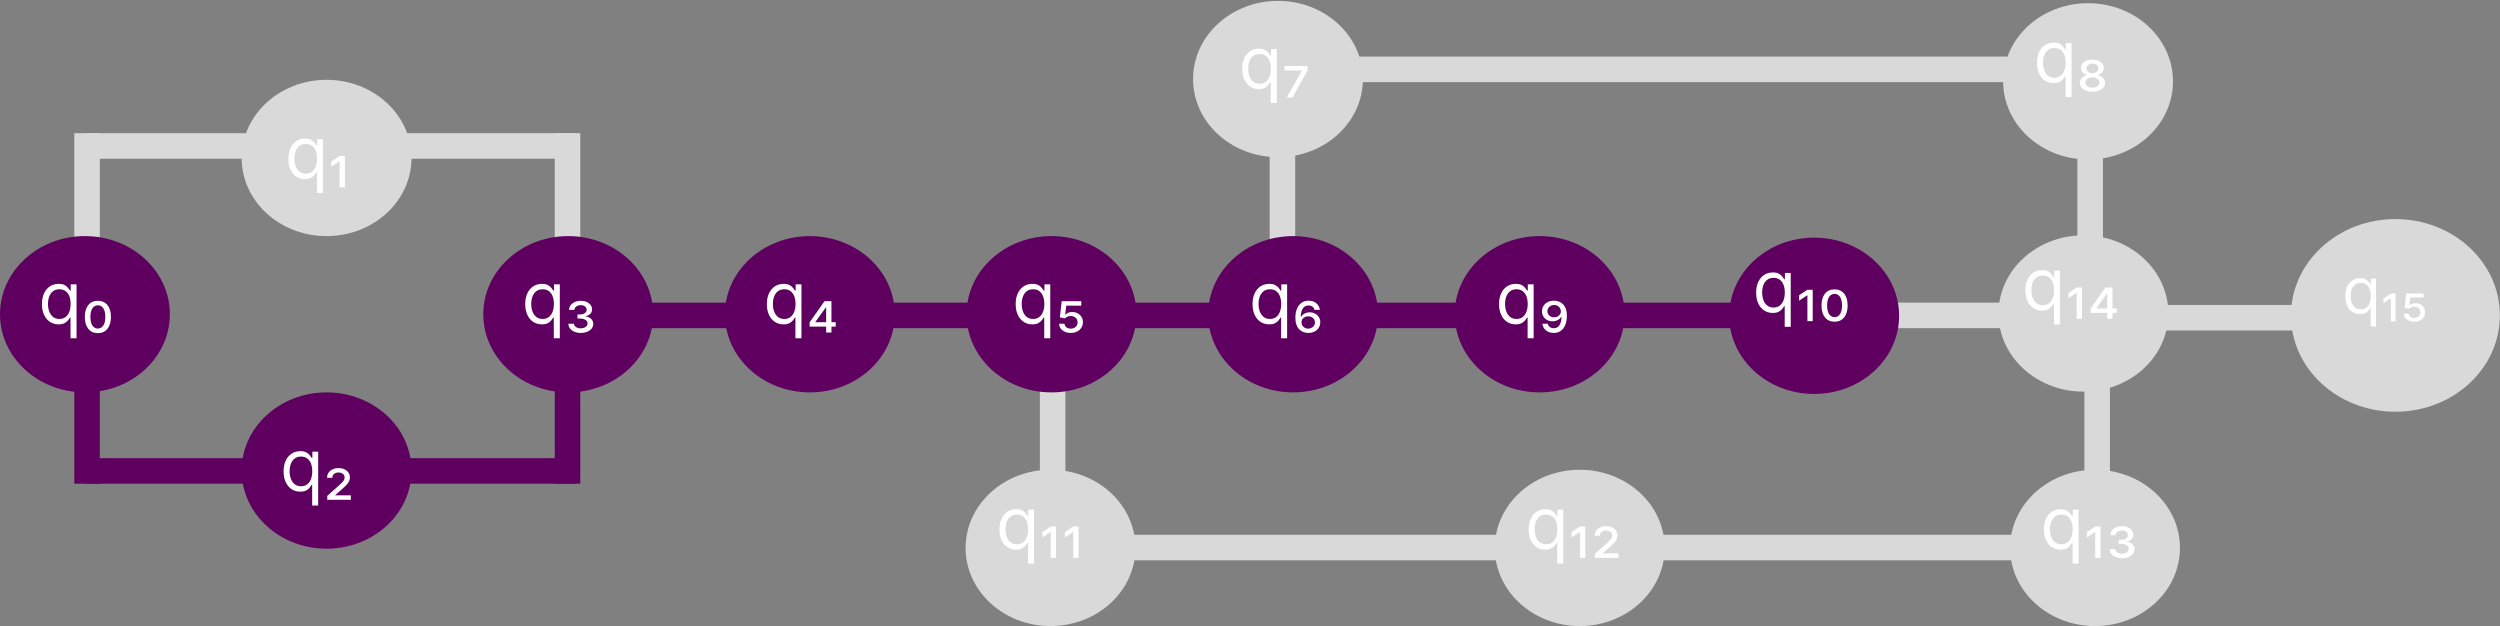 <svg width="1253" height="314" viewBox="0 0 1253 314" fill="none" xmlns="http://www.w3.org/2000/svg">
<rect x="0" y="0" width="1253" height="314" fill="#808080" stroke="none"/>
<rect x="267.572" y="151.683" width="147.746" height="12.797" fill="#5F0061"/>
<rect x="43.044" y="66.757" width="147.746" height="12.797" fill="#D9D9D9"/>
<rect x="43.044" y="229.629" width="147.746" height="12.797" fill="#5F0061"/>
<rect x="140.766" y="229.629" width="147.746" height="12.797" fill="#5F0061"/>
<path d="M140.766 66.757H288.512V79.554H140.766V66.757Z" fill="#D9D9D9"/>
<path d="M278.042 147.03V66.757H290.839V147.03H278.042Z" fill="#D9D9D9"/>
<path d="M521.183 275V194.728H533.98V275H521.183Z" fill="#D9D9D9"/>
<path d="M1044.69 259.876V179.604H1057.49V259.876H1044.69Z" fill="#D9D9D9"/>
<path d="M636.355 143.54V63.267H649.152V143.54H636.355Z" fill="#D9D9D9"/>
<path d="M1041.2 150.52V70.248H1054V150.52H1041.2Z" fill="#D9D9D9"/>
<path d="M278.042 242.426V162.154H290.839V242.426H278.042Z" fill="#5F0061"/>
<path d="M37.227 242.426L37.227 162.154H50.024L50.024 242.426H37.227Z" fill="#5F0061"/>
<path d="M37.227 147.03L37.227 66.757H50.024L50.024 147.03H37.227Z" fill="#D9D9D9"/>
<rect x="410.664" y="151.683" width="147.746" height="12.797" fill="#5F0061"/>
<rect x="529.327" y="151.683" width="147.746" height="12.797" fill="#5F0061"/>
<rect x="647.989" y="151.683" width="147.746" height="12.797" fill="#5F0061"/>
<rect x="766.651" y="151.683" width="147.746" height="12.797" fill="#5F0061"/>
<rect x="894.62" y="151.683" width="147.746" height="12.797" fill="#D9D9D9"/>
<rect x="1042.37" y="152.847" width="147.746" height="12.797" fill="#D9D9D9"/>
<rect x="527" y="268.02" width="265.245" height="12.797" fill="#D9D9D9"/>
<rect x="794.572" y="268.02" width="265.245" height="12.797" fill="#D9D9D9"/>
<rect x="642.172" y="28.366" width="411.828" height="12.797" fill="#D9D9D9"/>
<ellipse cx="42.568" cy="157.5" rx="42.568" ry="39.167" fill="#5F0061"/>
<path d="M35.344 169.523V159.143H35.089C34.867 159.501 34.552 159.952 34.143 160.498C33.734 161.035 33.15 161.516 32.391 161.942C31.633 162.36 30.623 162.569 29.362 162.569C27.725 162.569 26.281 162.155 25.028 161.329C23.775 160.493 22.795 159.317 22.087 157.8C21.38 156.275 21.026 154.472 21.026 152.393C21.026 150.33 21.38 148.54 22.087 147.023C22.795 145.506 23.779 144.334 25.041 143.508C26.302 142.681 27.759 142.268 29.413 142.268C30.691 142.268 31.701 142.481 32.443 142.907C33.193 143.324 33.764 143.802 34.156 144.339C34.556 144.867 34.867 145.302 35.089 145.643H35.447V142.523H38.362V169.523H35.344ZM29.771 159.859C30.981 159.859 32.004 159.543 32.839 158.913C33.674 158.273 34.309 157.391 34.744 156.266C35.178 155.133 35.396 153.824 35.396 152.341C35.396 150.876 35.183 149.593 34.756 148.493C34.33 147.386 33.7 146.525 32.864 145.911C32.029 145.289 30.998 144.978 29.771 144.978C28.492 144.978 27.427 145.306 26.575 145.962C25.731 146.61 25.096 147.492 24.67 148.609C24.252 149.716 24.043 150.961 24.043 152.341C24.043 153.739 24.256 155.009 24.683 156.151C25.117 157.285 25.756 158.188 26.6 158.861C27.453 159.526 28.509 159.859 29.771 159.859ZM49.049 166.966C47.004 166.966 45.401 166.242 44.242 164.793C43.083 163.353 42.504 161.367 42.504 158.836C42.504 156.305 43.083 154.327 44.242 152.904C45.401 151.472 47.004 150.756 49.049 150.756C51.069 150.756 52.663 151.464 53.83 152.878C55.006 154.293 55.594 156.279 55.594 158.836C55.594 161.393 55.006 163.387 53.83 164.819C52.663 166.251 51.069 166.966 49.049 166.966ZM49.049 164.665C50.174 164.665 51.078 164.171 51.759 163.182C52.441 162.202 52.782 160.753 52.782 158.836C52.782 156.918 52.441 155.469 51.759 154.489C51.078 153.501 50.174 153.006 49.049 153.006C47.924 153.006 47.021 153.501 46.339 154.489C45.657 155.469 45.316 156.918 45.316 158.836C45.316 160.728 45.648 162.172 46.313 163.17C46.987 164.167 47.898 164.665 49.049 164.665Z" fill="white"/>
<ellipse cx="163.676" cy="79.167" rx="42.568" ry="39.167" fill="#D9D9D9"/>
<path d="M158.851 96.706V86.326H158.595C158.373 86.684 158.058 87.135 157.649 87.681C157.24 88.218 156.656 88.699 155.898 89.125C155.139 89.543 154.129 89.752 152.868 89.752C151.231 89.752 149.787 89.338 148.534 88.512C147.281 87.677 146.301 86.5 145.594 84.983C144.886 83.458 144.533 81.655 144.533 79.576C144.533 77.513 144.886 75.724 145.594 74.206C146.301 72.689 147.285 71.517 148.547 70.691C149.808 69.864 151.266 69.451 152.919 69.451C154.197 69.451 155.207 69.664 155.949 70.09C156.699 70.507 157.27 70.985 157.662 71.522C158.062 72.05 158.373 72.485 158.595 72.826H158.953V69.706H161.868V96.706H158.851ZM153.277 87.042C154.487 87.042 155.51 86.726 156.345 86.096C157.18 85.456 157.815 84.574 158.25 83.449C158.685 82.316 158.902 81.007 158.902 79.525C158.902 78.059 158.689 76.776 158.263 75.677C157.837 74.569 157.206 73.708 156.371 73.094C155.535 72.472 154.504 72.161 153.277 72.161C151.998 72.161 150.933 72.489 150.081 73.145C149.237 73.793 148.602 74.675 148.176 75.792C147.758 76.9 147.55 78.144 147.55 79.525C147.55 80.922 147.763 82.192 148.189 83.334C148.623 84.468 149.263 85.371 150.106 86.044C150.959 86.709 152.016 87.042 153.277 87.042ZM170.229 93.843V80.931H170.101L166.061 83.615V80.905L170.229 78.144H172.888V93.843H170.229Z" fill="white"/>
<ellipse cx="163.676" cy="235.833" rx="42.568" ry="39.167" fill="#5F0061"/>
<path d="M156.453 253.373V242.992H156.197C155.975 243.35 155.66 243.802 155.251 244.347C154.842 244.884 154.258 245.366 153.499 245.792C152.741 246.21 151.731 246.418 150.47 246.418C148.833 246.418 147.389 246.005 146.136 245.178C144.883 244.343 143.903 243.167 143.196 241.65C142.488 240.124 142.134 238.322 142.134 236.242C142.134 234.18 142.488 232.39 143.196 230.873C143.903 229.356 144.887 228.184 146.149 227.357C147.41 226.531 148.867 226.117 150.521 226.117C151.799 226.117 152.809 226.33 153.551 226.756C154.301 227.174 154.872 227.651 155.264 228.188C155.664 228.717 155.975 229.151 156.197 229.492H156.555V226.373H159.47V253.373H156.453ZM150.879 243.708C152.089 243.708 153.112 243.393 153.947 242.762C154.782 242.123 155.417 241.241 155.852 240.116C156.286 238.982 156.504 237.674 156.504 236.191C156.504 234.725 156.291 233.443 155.865 232.343C155.438 231.235 154.808 230.374 153.972 229.761C153.137 229.139 152.106 228.827 150.879 228.827C149.6 228.827 148.535 229.156 147.683 229.812C146.839 230.46 146.204 231.342 145.778 232.458C145.36 233.566 145.151 234.81 145.151 236.191C145.151 237.589 145.365 238.859 145.791 240.001C146.225 241.134 146.865 242.038 147.708 242.711C148.561 243.376 149.617 243.708 150.879 243.708ZM164.021 250.509V248.515L170.004 243.197C170.6 242.668 171.099 242.195 171.499 241.778C171.9 241.36 172.203 240.955 172.407 240.563C172.612 240.171 172.714 239.754 172.714 239.31C172.714 238.543 172.42 237.934 171.832 237.482C171.244 237.031 170.515 236.805 169.646 236.805C168.725 236.805 167.984 237.052 167.421 237.546C166.859 238.032 166.578 238.671 166.578 239.464H163.919C163.919 238.006 164.46 236.835 165.542 235.948C166.624 235.053 168.009 234.606 169.697 234.606C170.822 234.606 171.811 234.81 172.663 235.22C173.515 235.62 174.18 236.174 174.657 236.881C175.134 237.58 175.373 238.373 175.373 239.259C175.373 239.958 175.232 240.606 174.951 241.202C174.67 241.799 174.231 242.417 173.634 243.056C173.038 243.695 172.271 244.424 171.333 245.242L168.009 248.157V248.259H175.833V250.509H164.021Z" fill="white"/>
<ellipse cx="284.784" cy="157.5" rx="42.568" ry="39.167" fill="#5F0061"/>
<path d="M277.561 169.523V159.143H277.305C277.083 159.501 276.768 159.952 276.359 160.498C275.95 161.035 275.366 161.516 274.608 161.942C273.849 162.36 272.839 162.569 271.578 162.569C269.941 162.569 268.497 162.155 267.244 161.329C265.991 160.493 265.011 159.317 264.304 157.8C263.596 156.275 263.243 154.472 263.243 152.393C263.243 150.33 263.596 148.54 264.304 147.023C265.011 145.506 265.995 144.334 267.257 143.508C268.518 142.681 269.975 142.268 271.629 142.268C272.907 142.268 273.917 142.481 274.659 142.907C275.409 143.324 275.98 143.802 276.372 144.339C276.772 144.867 277.083 145.302 277.305 145.643H277.663V142.523H280.578V169.523H277.561ZM271.987 159.859C273.197 159.859 274.22 159.543 275.055 158.913C275.89 158.273 276.525 157.391 276.96 156.266C277.395 155.133 277.612 153.824 277.612 152.341C277.612 150.876 277.399 149.593 276.973 148.493C276.546 147.386 275.916 146.525 275.081 145.911C274.245 145.289 273.214 144.978 271.987 144.978C270.708 144.978 269.643 145.306 268.791 145.962C267.947 146.61 267.312 147.492 266.886 148.609C266.468 149.716 266.26 150.961 266.26 152.341C266.26 153.739 266.473 155.009 266.899 156.151C267.333 157.285 267.973 158.188 268.816 158.861C269.669 159.526 270.725 159.859 271.987 159.859ZM291.061 166.864C289.885 166.864 288.832 166.668 287.903 166.276C286.983 165.884 286.25 165.343 285.704 164.653C285.167 163.962 284.89 163.165 284.873 162.262H287.686C287.711 162.952 288.044 163.506 288.683 163.924C289.322 164.35 290.115 164.563 291.061 164.563C292.058 164.563 292.876 164.333 293.515 163.873C294.163 163.413 294.487 162.824 294.487 162.109C294.487 161.393 294.142 160.805 293.451 160.344C292.77 159.884 291.853 159.654 290.703 159.654H289.424V157.609H290.703C291.649 157.609 292.437 157.395 293.068 156.969C293.707 156.543 294.027 155.972 294.027 155.256C294.027 154.591 293.758 154.042 293.221 153.607C292.684 153.172 291.981 152.955 291.112 152.955C290.243 152.955 289.493 153.168 288.862 153.594C288.24 154.02 287.916 154.591 287.89 155.307H285.231C285.248 154.404 285.517 153.611 286.037 152.93C286.565 152.248 287.268 151.715 288.146 151.332C289.032 150.948 290.021 150.756 291.112 150.756C292.22 150.756 293.196 150.944 294.039 151.319C294.883 151.694 295.544 152.209 296.021 152.866C296.498 153.522 296.737 154.268 296.737 155.103C296.737 156.023 296.421 156.778 295.791 157.366C295.16 157.954 294.385 158.324 293.464 158.478V158.58C294.717 158.759 295.676 159.189 296.341 159.871C297.014 160.553 297.35 161.367 297.35 162.313C297.35 163.182 297.082 163.958 296.545 164.64C296.008 165.33 295.267 165.871 294.321 166.263C293.375 166.664 292.288 166.864 291.061 166.864Z" fill="white"/>
<ellipse cx="405.892" cy="157.5" rx="42.568" ry="39.167" fill="#5F0061"/>
<path d="M398.669 169.523V159.143H398.413C398.191 159.501 397.876 159.952 397.467 160.498C397.058 161.035 396.474 161.516 395.716 161.942C394.957 162.36 393.947 162.569 392.686 162.569C391.049 162.569 389.605 162.155 388.352 161.329C387.099 160.493 386.119 159.317 385.412 157.8C384.704 156.275 384.351 154.472 384.351 152.393C384.351 150.33 384.704 148.54 385.412 147.023C386.119 145.506 387.103 144.334 388.365 143.508C389.626 142.681 391.084 142.268 392.737 142.268C394.015 142.268 395.025 142.481 395.767 142.907C396.517 143.324 397.088 143.802 397.48 144.339C397.88 144.867 398.191 145.302 398.413 145.643H398.771V142.523H401.686V169.523H398.669ZM393.095 159.859C394.305 159.859 395.328 159.543 396.163 158.913C396.998 158.273 397.633 157.391 398.068 156.266C398.503 155.133 398.72 153.824 398.72 152.341C398.72 150.876 398.507 149.593 398.081 148.493C397.655 147.386 397.024 146.525 396.189 145.911C395.353 145.289 394.322 144.978 393.095 144.978C391.816 144.978 390.751 145.306 389.899 145.962C389.055 146.61 388.42 147.492 387.994 148.609C387.576 149.716 387.368 150.961 387.368 152.341C387.368 153.739 387.581 155.009 388.007 156.151C388.441 157.285 389.081 158.188 389.924 158.861C390.777 159.526 391.834 159.859 393.095 159.859ZM405.777 163.694V161.546L413.243 150.961H415.135V154.029H413.959L408.64 161.393V161.495H418.868V163.694H405.777ZM414.061 166.66V163.029V162.109V150.961H416.72V166.66H414.061Z" fill="white"/>
<ellipse cx="527" cy="157.5" rx="42.568" ry="39.167" fill="#5F0061"/>
<path d="M523.374 169.523V159.143H523.118C522.897 159.501 522.582 159.952 522.172 160.498C521.763 161.035 521.18 161.516 520.421 161.942C519.663 162.36 518.653 162.569 517.391 162.569C515.755 162.569 514.31 162.155 513.057 161.329C511.805 160.493 510.824 159.317 510.117 157.8C509.41 156.275 509.056 154.472 509.056 152.393C509.056 150.33 509.41 148.54 510.117 147.023C510.824 145.506 511.809 144.334 513.07 143.508C514.332 142.681 515.789 142.268 517.442 142.268C518.721 142.268 519.731 142.481 520.472 142.907C521.222 143.324 521.793 143.802 522.185 144.339C522.586 144.867 522.897 145.302 523.118 145.643H523.476V142.523H526.391V169.523H523.374ZM517.8 159.859C519.011 159.859 520.033 159.543 520.868 158.913C521.704 158.273 522.339 157.391 522.773 156.266C523.208 155.133 523.425 153.824 523.425 152.341C523.425 150.876 523.212 149.593 522.786 148.493C522.36 147.386 521.729 146.525 520.894 145.911C520.059 145.289 519.028 144.978 517.8 144.978C516.522 144.978 515.457 145.306 514.604 145.962C513.761 146.61 513.126 147.492 512.699 148.609C512.282 149.716 512.073 150.961 512.073 152.341C512.073 153.739 512.286 155.009 512.712 156.151C513.147 157.285 513.786 158.188 514.63 158.861C515.482 159.526 516.539 159.859 517.8 159.859ZM536.67 166.864C535.562 166.864 534.569 166.668 533.691 166.276C532.822 165.884 532.131 165.343 531.62 164.653C531.117 163.962 530.857 163.165 530.84 162.262H533.55C533.576 162.952 533.87 163.532 534.432 164.001C535.003 164.478 535.749 164.716 536.67 164.716C537.667 164.716 538.485 164.418 539.124 163.822C539.772 163.225 540.096 162.466 540.096 161.546C540.096 160.6 539.759 159.837 539.086 159.258C538.413 158.67 537.59 158.376 536.618 158.376C536.056 158.376 535.523 158.482 535.02 158.695C534.518 158.908 534.113 159.194 533.806 159.552L531.198 159.091L532.118 150.961H541.937V153.211H534.42L533.857 157.762H533.959C534.292 157.353 534.756 157.02 535.353 156.765C535.958 156.509 536.618 156.381 537.334 156.381C538.357 156.381 539.278 156.599 540.096 157.033C540.914 157.468 541.562 158.069 542.039 158.836C542.516 159.603 542.755 160.489 542.755 161.495C542.755 162.535 542.495 163.459 541.975 164.269C541.464 165.079 540.748 165.714 539.827 166.174C538.915 166.634 537.863 166.864 536.67 166.864Z" fill="white"/>
<ellipse cx="648.108" cy="157.5" rx="42.568" ry="39.167" fill="#5F0061"/>
<path d="M642.084 169.523V159.143H641.828C641.607 159.501 641.291 159.952 640.882 160.498C640.473 161.035 639.889 161.516 639.131 161.942C638.372 162.36 637.362 162.569 636.101 162.569C634.465 162.569 633.02 162.155 631.767 161.329C630.514 160.493 629.534 159.317 628.827 157.8C628.12 156.275 627.766 154.472 627.766 152.393C627.766 150.33 628.12 148.54 628.827 147.023C629.534 145.506 630.519 144.334 631.78 143.508C633.041 142.681 634.499 142.268 636.152 142.268C637.431 142.268 638.441 142.481 639.182 142.907C639.932 143.324 640.503 143.802 640.895 144.339C641.296 144.867 641.607 145.302 641.828 145.643H642.186V142.523H645.101V169.523H642.084ZM636.51 159.859C637.72 159.859 638.743 159.543 639.578 158.913C640.414 158.273 641.049 157.391 641.483 156.266C641.918 155.133 642.135 153.824 642.135 152.341C642.135 150.876 641.922 149.593 641.496 148.493C641.07 147.386 640.439 146.525 639.604 145.911C638.769 145.289 637.737 144.978 636.51 144.978C635.232 144.978 634.166 145.306 633.314 145.962C632.47 146.61 631.835 147.492 631.409 148.609C630.992 149.716 630.783 150.961 630.783 152.341C630.783 153.739 630.996 155.009 631.422 156.151C631.857 157.285 632.496 158.188 633.34 158.861C634.192 159.526 635.249 159.859 636.51 159.859ZM655.686 166.864C654.843 166.864 654.033 166.724 653.257 166.442C652.49 166.161 651.804 165.714 651.199 165.1C650.594 164.495 650.117 163.707 649.767 162.735C649.418 161.772 649.243 160.609 649.243 159.245C649.243 157.574 649.499 156.1 650.01 154.822C650.522 153.535 651.267 152.529 652.247 151.805C653.227 151.072 654.425 150.705 655.84 150.705C657.502 150.705 658.831 151.161 659.828 152.073C660.825 152.976 661.388 154.055 661.516 155.307H658.806C658.678 154.617 658.35 154.08 657.821 153.697C657.293 153.305 656.632 153.109 655.84 153.109C654.561 153.109 653.594 153.624 652.938 154.655C652.281 155.687 651.953 157.097 651.953 158.887H652.056C652.439 158.145 653.031 157.57 653.833 157.161C654.634 156.743 655.507 156.535 656.453 156.535C657.442 156.535 658.333 156.752 659.125 157.187C659.926 157.613 660.557 158.201 661.017 158.951C661.486 159.692 661.72 160.54 661.72 161.495C661.72 162.535 661.465 163.459 660.953 164.269C660.45 165.079 659.743 165.714 658.831 166.174C657.928 166.634 656.879 166.864 655.686 166.864ZM655.686 164.716C656.317 164.716 656.888 164.576 657.399 164.295C657.911 164.022 658.316 163.647 658.614 163.17C658.912 162.701 659.061 162.177 659.061 161.597C659.061 161.018 658.912 160.498 658.614 160.038C658.316 159.569 657.911 159.202 657.399 158.938C656.888 158.665 656.317 158.529 655.686 158.529C655.022 158.529 654.425 158.67 653.897 158.951C653.368 159.224 652.959 159.607 652.669 160.101C652.379 160.587 652.26 161.154 652.311 161.802C652.362 162.569 652.695 163.246 653.308 163.834C653.922 164.422 654.715 164.716 655.686 164.716Z" fill="white"/>
<ellipse cx="771.662" cy="157.5" rx="42.568" ry="39.167" fill="#5F0061"/>
<path d="M765.638 169.523V159.143H765.382C765.161 159.501 764.845 159.952 764.436 160.498C764.027 161.035 763.443 161.516 762.685 161.942C761.926 162.36 760.916 162.569 759.655 162.569C758.019 162.569 756.574 162.155 755.321 161.329C754.068 160.493 753.088 159.317 752.381 157.8C751.673 156.275 751.32 154.472 751.32 152.393C751.32 150.33 751.673 148.54 752.381 147.023C753.088 145.506 754.073 144.334 755.334 143.508C756.595 142.681 758.053 142.268 759.706 142.268C760.985 142.268 761.995 142.481 762.736 142.907C763.486 143.324 764.057 143.802 764.449 144.339C764.85 144.867 765.161 145.302 765.382 145.643H765.74V142.523H768.655V169.523H765.638ZM760.064 159.859C761.274 159.859 762.297 159.543 763.132 158.913C763.968 158.273 764.602 157.391 765.037 156.266C765.472 155.133 765.689 153.824 765.689 152.341C765.689 150.876 765.476 149.593 765.05 148.493C764.624 147.386 763.993 146.525 763.158 145.911C762.323 145.289 761.291 144.978 760.064 144.978C758.786 144.978 757.72 145.306 756.868 145.962C756.024 146.61 755.389 147.492 754.963 148.609C754.546 149.716 754.337 150.961 754.337 152.341C754.337 153.739 754.55 155.009 754.976 156.151C755.411 157.285 756.05 158.188 756.894 158.861C757.746 159.526 758.803 159.859 760.064 159.859ZM778.882 150.705C779.726 150.705 780.531 150.846 781.298 151.127C782.074 151.408 782.764 151.856 783.37 152.469C783.975 153.074 784.452 153.859 784.801 154.822C785.151 155.785 785.325 156.952 785.325 158.324C785.325 159.56 785.185 160.702 784.904 161.751C784.622 162.79 784.2 163.689 783.638 164.448C783.084 165.215 782.402 165.807 781.593 166.225C780.783 166.651 779.845 166.864 778.78 166.864C777.706 166.864 776.756 166.664 775.929 166.263C775.111 165.871 774.45 165.326 773.948 164.627C773.453 163.937 773.155 163.148 773.053 162.262H775.763C775.916 163.003 776.266 163.562 776.811 163.937C777.357 164.32 778.013 164.512 778.78 164.512C780.033 164.512 780.983 163.992 781.631 162.952C782.287 161.921 782.615 160.498 782.615 158.682H782.513C782.155 159.398 781.575 159.969 780.774 160.395C779.973 160.822 779.087 161.035 778.115 161.035C777.127 161.035 776.232 160.822 775.431 160.395C774.638 159.961 774.007 159.368 773.539 158.618C773.078 157.86 772.848 156.995 772.848 156.023C772.848 155.001 773.1 154.089 773.602 153.288C774.114 152.486 774.821 151.856 775.725 151.395C776.637 150.935 777.689 150.705 778.882 150.705ZM778.933 152.853C778.286 152.853 777.706 152.993 777.195 153.275C776.692 153.547 776.291 153.922 775.993 154.4C775.703 154.868 775.558 155.393 775.558 155.972C775.558 156.841 775.878 157.57 776.517 158.158C777.156 158.746 777.962 159.04 778.933 159.04C779.581 159.04 780.169 158.895 780.698 158.606C781.226 158.307 781.639 157.924 781.938 157.455C782.236 156.978 782.36 156.466 782.308 155.921C782.232 155.001 781.874 154.259 781.235 153.697C780.595 153.134 779.828 152.853 778.933 152.853Z" fill="white"/>
<ellipse cx="909.267" cy="158.276" rx="42.568" ry="39.167" fill="#5F0061"/>
<path d="M894.492 163.799V153.419H894.237C894.015 153.776 893.7 154.228 893.291 154.774C892.882 155.311 892.298 155.792 891.539 156.218C890.781 156.636 889.771 156.845 888.509 156.845C886.873 156.845 885.428 156.431 884.176 155.605C882.923 154.769 881.943 153.593 881.235 152.076C880.528 150.551 880.174 148.748 880.174 146.669C880.174 144.606 880.528 142.816 881.235 141.299C881.943 139.782 882.927 138.61 884.188 137.784C885.45 136.957 886.907 136.544 888.561 136.544C889.839 136.544 890.849 136.757 891.59 137.183C892.34 137.6 892.911 138.078 893.303 138.615C893.704 139.143 894.015 139.578 894.237 139.919H894.595V136.799H897.509V163.799H894.492ZM888.918 154.134C890.129 154.134 891.151 153.819 891.987 153.188C892.822 152.549 893.457 151.667 893.891 150.542C894.326 149.409 894.543 148.1 894.543 146.617C894.543 145.151 894.33 143.869 893.904 142.769C893.478 141.661 892.847 140.801 892.012 140.187C891.177 139.565 890.146 139.254 888.918 139.254C887.64 139.254 886.575 139.582 885.722 140.238C884.879 140.886 884.244 141.768 883.818 142.884C883.4 143.992 883.191 145.237 883.191 146.617C883.191 148.015 883.404 149.285 883.83 150.427C884.265 151.561 884.904 152.464 885.748 153.137C886.6 153.802 887.657 154.134 888.918 154.134ZM905.87 160.936V148.024H905.742L901.703 150.708V147.998L905.87 145.237H908.529V160.936H905.87ZM919.482 161.242C917.437 161.242 915.834 160.518 914.675 159.069C913.516 157.629 912.937 155.643 912.937 153.112C912.937 150.58 913.516 148.603 914.675 147.18C915.834 145.748 917.437 145.032 919.482 145.032C921.502 145.032 923.096 145.74 924.263 147.154C925.439 148.569 926.027 150.555 926.027 153.112C926.027 155.669 925.439 157.663 924.263 159.095C923.096 160.526 921.502 161.242 919.482 161.242ZM919.482 158.941C920.607 158.941 921.51 158.447 922.192 157.458C922.874 156.478 923.215 155.029 923.215 153.112C923.215 151.194 922.874 149.745 922.192 148.765C921.51 147.776 920.607 147.282 919.482 147.282C918.357 147.282 917.454 147.776 916.772 148.765C916.09 149.745 915.749 151.194 915.749 153.112C915.749 155.004 916.081 156.448 916.746 157.445C917.42 158.443 918.331 158.941 919.482 158.941Z" fill="white"/>
<ellipse cx="1200.58" cy="158.081" rx="52.351" ry="48.28" fill="#D9D9D9"/>
<ellipse cx="1202.22" cy="157.5" rx="42.568" ry="39.167" fill="#D9D9D9"/>
<path d="M1188.19 163.634V154.407H1187.96C1187.77 154.725 1187.48 155.127 1187.12 155.612C1186.76 156.089 1186.24 156.517 1185.56 156.896C1184.89 157.267 1183.99 157.453 1182.87 157.453C1181.42 157.453 1180.13 157.085 1179.02 156.35C1177.91 155.608 1177.03 154.562 1176.41 153.214C1175.78 151.858 1175.46 150.256 1175.46 148.407C1175.46 146.574 1175.78 144.983 1176.41 143.634C1177.03 142.286 1177.91 141.244 1179.03 140.509C1180.15 139.774 1181.45 139.407 1182.92 139.407C1184.05 139.407 1184.95 139.596 1185.61 139.975C1186.28 140.346 1186.78 140.771 1187.13 141.248C1187.49 141.718 1187.77 142.104 1187.96 142.407H1188.28V139.634H1190.87V163.634H1188.19ZM1183.23 155.043C1184.31 155.043 1185.22 154.763 1185.96 154.203C1186.7 153.634 1187.27 152.85 1187.66 151.85C1188.04 150.843 1188.23 149.68 1188.23 148.362C1188.23 147.059 1188.05 145.918 1187.67 144.941C1187.29 143.956 1186.73 143.191 1185.98 142.646C1185.24 142.093 1184.33 141.816 1183.23 141.816C1182.1 141.816 1181.15 142.108 1180.39 142.691C1179.64 143.267 1179.08 144.051 1178.7 145.043C1178.33 146.028 1178.14 147.134 1178.14 148.362C1178.14 149.604 1178.33 150.733 1178.71 151.748C1179.1 152.756 1179.67 153.559 1180.42 154.157C1181.17 154.748 1182.11 155.043 1183.23 155.043ZM1198.3 161.089V149.612H1198.19L1194.6 151.998V149.589L1198.3 147.134H1200.67V161.089H1198.3ZM1210.04 161.271C1209.05 161.271 1208.17 161.096 1207.39 160.748C1206.62 160.399 1206 159.918 1205.55 159.305C1205.1 158.691 1204.87 157.983 1204.86 157.18H1207.27C1207.29 157.793 1207.55 158.309 1208.05 158.725C1208.56 159.149 1209.22 159.362 1210.04 159.362C1210.93 159.362 1211.65 159.096 1212.22 158.566C1212.8 158.036 1213.08 157.362 1213.08 156.543C1213.08 155.703 1212.78 155.024 1212.19 154.509C1211.59 153.987 1210.86 153.725 1209.99 153.725C1209.49 153.725 1209.02 153.82 1208.57 154.009C1208.13 154.199 1207.77 154.453 1207.49 154.771L1205.18 154.362L1205.99 147.134H1214.72V149.134H1208.04L1207.54 153.18H1207.63C1207.93 152.816 1208.34 152.521 1208.87 152.293C1209.41 152.066 1209.99 151.953 1210.63 151.953C1211.54 151.953 1212.36 152.146 1213.08 152.532C1213.81 152.918 1214.39 153.453 1214.81 154.134C1215.24 154.816 1215.45 155.604 1215.45 156.498C1215.45 157.422 1215.22 158.244 1214.75 158.964C1214.3 159.684 1213.66 160.248 1212.85 160.657C1212.03 161.066 1211.1 161.271 1210.04 161.271Z" fill="white"/>
<ellipse cx="1044.22" cy="157.112" rx="42.568" ry="39.167" fill="#D9D9D9"/>
<path d="M1029.44 162.636V152.255H1029.19C1028.96 152.613 1028.65 153.065 1028.24 153.61C1027.83 154.147 1027.25 154.629 1026.49 155.055C1025.73 155.472 1024.72 155.681 1023.46 155.681C1021.82 155.681 1020.38 155.268 1019.12 154.441C1017.87 153.606 1016.89 152.43 1016.18 150.913C1015.48 149.387 1015.12 147.584 1015.12 145.505C1015.12 143.442 1015.48 141.653 1016.18 140.136C1016.89 138.619 1017.88 137.447 1019.14 136.62C1020.4 135.793 1021.86 135.38 1023.51 135.38C1024.79 135.38 1025.8 135.593 1026.54 136.019C1027.29 136.437 1027.86 136.914 1028.25 137.451C1028.65 137.979 1028.96 138.414 1029.19 138.755H1029.54V135.636H1032.46V162.636H1029.44ZM1023.87 152.971C1025.08 152.971 1026.1 152.655 1026.94 152.025C1027.77 151.386 1028.41 150.504 1028.84 149.379C1029.28 148.245 1029.49 146.937 1029.49 145.454C1029.49 143.988 1029.28 142.705 1028.85 141.606C1028.43 140.498 1027.8 139.637 1026.96 139.023C1026.13 138.401 1025.09 138.09 1023.87 138.09C1022.59 138.09 1021.52 138.418 1020.67 139.075C1019.83 139.722 1019.19 140.604 1018.77 141.721C1018.35 142.829 1018.14 144.073 1018.14 145.454C1018.14 146.852 1018.35 148.121 1018.78 149.263C1019.21 150.397 1019.85 151.3 1020.7 151.974C1021.55 152.638 1022.61 152.971 1023.87 152.971ZM1040.82 159.772V146.86H1040.69L1036.65 149.545V146.834L1040.82 144.073H1043.48V159.772H1040.82ZM1047.83 156.806V154.658L1055.3 144.073H1057.19V147.141H1056.02L1050.7 154.505V154.607H1060.93V156.806H1047.83ZM1056.12 159.772V156.141V155.221V144.073H1058.78V159.772H1056.12Z" fill="white"/>
<ellipse cx="526.523" cy="274.612" rx="42.568" ry="39.167" fill="#D9D9D9"/>
<path d="M515.239 282.462V272.082H514.983C514.761 272.44 514.446 272.891 514.037 273.437C513.628 273.974 513.044 274.455 512.285 274.881C511.527 275.299 510.517 275.508 509.256 275.508C507.619 275.508 506.175 275.094 504.922 274.268C503.669 273.432 502.689 272.256 501.981 270.739C501.274 269.214 500.92 267.411 500.92 265.332C500.92 263.269 501.274 261.479 501.981 259.962C502.689 258.445 503.673 257.273 504.935 256.447C506.196 255.62 507.653 255.207 509.307 255.207C510.585 255.207 511.595 255.42 512.337 255.846C513.087 256.263 513.658 256.741 514.05 257.278C514.45 257.806 514.761 258.241 514.983 258.582H515.341V255.462H518.256V282.462H515.239ZM509.665 272.797C510.875 272.797 511.898 272.482 512.733 271.851C513.568 271.212 514.203 270.33 514.638 269.205C515.072 268.072 515.29 266.763 515.29 265.28C515.29 263.815 515.077 262.532 514.65 261.432C514.224 260.324 513.594 259.464 512.758 258.85C511.923 258.228 510.892 257.917 509.665 257.917C508.386 257.917 507.321 258.245 506.469 258.901C505.625 259.549 504.99 260.431 504.564 261.547C504.146 262.655 503.937 263.9 503.937 265.28C503.937 266.678 504.15 267.948 504.577 269.09C505.011 270.224 505.65 271.127 506.494 271.8C507.347 272.465 508.403 272.797 509.665 272.797ZM526.616 279.599V266.687H526.489L522.449 269.371V266.661L526.616 263.9H529.275V279.599H526.616ZM537.902 279.599V266.687H537.774L533.734 269.371V266.661L537.902 263.9H540.561V279.599H537.902Z" fill="white"/>
<ellipse cx="791.769" cy="274.612" rx="42.568" ry="39.167" fill="#D9D9D9"/>
<path d="M780.484 282.462V272.082H780.228C780.006 272.44 779.691 272.891 779.282 273.437C778.873 273.974 778.289 274.455 777.531 274.881C776.772 275.299 775.762 275.508 774.501 275.508C772.864 275.508 771.42 275.094 770.167 274.268C768.914 273.432 767.934 272.256 767.227 270.739C766.519 269.214 766.165 267.411 766.165 265.332C766.165 263.269 766.519 261.479 767.227 259.962C767.934 258.445 768.918 257.273 770.18 256.447C771.441 255.62 772.898 255.207 774.552 255.207C775.83 255.207 776.84 255.42 777.582 255.846C778.332 256.263 778.903 256.741 779.295 257.278C779.695 257.806 780.006 258.241 780.228 258.582H780.586V255.462H783.501V282.462H780.484ZM774.91 272.797C776.12 272.797 777.143 272.482 777.978 271.851C778.813 271.212 779.448 270.33 779.883 269.205C780.317 268.072 780.535 266.763 780.535 265.28C780.535 263.815 780.322 262.532 779.896 261.432C779.469 260.324 778.839 259.464 778.004 258.85C777.168 258.228 776.137 257.917 774.91 257.917C773.631 257.917 772.566 258.245 771.714 258.901C770.87 259.549 770.235 260.431 769.809 261.547C769.391 262.655 769.183 263.9 769.183 265.28C769.183 266.678 769.396 267.948 769.822 269.09C770.256 270.224 770.896 271.127 771.739 271.8C772.592 272.465 773.648 272.797 774.91 272.797ZM791.862 279.599V266.687H791.734L787.694 269.371V266.661L791.862 263.9H794.521V279.599H791.862ZM799.337 279.599V277.604L805.32 272.286C805.917 271.758 806.415 271.285 806.816 270.867C807.216 270.449 807.519 270.045 807.723 269.653C807.928 269.261 808.03 268.843 808.03 268.4C808.03 267.633 807.736 267.023 807.148 266.572C806.56 266.12 805.831 265.894 804.962 265.894C804.042 265.894 803.3 266.141 802.738 266.636C802.175 267.121 801.894 267.761 801.894 268.553H799.235C799.235 267.096 799.776 265.924 800.858 265.038C801.941 264.143 803.326 263.695 805.013 263.695C806.138 263.695 807.127 263.9 807.979 264.309C808.831 264.709 809.496 265.263 809.973 265.971C810.451 266.67 810.689 267.462 810.689 268.349C810.689 269.047 810.549 269.695 810.267 270.292C809.986 270.888 809.547 271.506 808.951 272.146C808.354 272.785 807.587 273.513 806.65 274.332L803.326 277.246V277.349H811.15V279.599H799.337Z" fill="white"/>
<ellipse cx="1050.03" cy="274.612" rx="42.568" ry="39.167" fill="#D9D9D9"/>
<path d="M1038.75 282.462V272.082H1038.49C1038.27 272.44 1037.96 272.891 1037.55 273.437C1037.14 273.974 1036.55 274.455 1035.8 274.881C1035.04 275.299 1034.03 275.508 1032.77 275.508C1031.13 275.508 1029.68 275.094 1028.43 274.268C1027.18 273.432 1026.2 272.256 1025.49 270.739C1024.78 269.214 1024.43 267.411 1024.43 265.332C1024.43 263.269 1024.78 261.479 1025.49 259.962C1026.2 258.445 1027.18 257.273 1028.44 256.447C1029.71 255.62 1031.16 255.207 1032.82 255.207C1034.1 255.207 1035.11 255.42 1035.85 255.846C1036.6 256.263 1037.17 256.741 1037.56 257.278C1037.96 257.806 1038.27 258.241 1038.49 258.582H1038.85V255.462H1041.77V282.462H1038.75ZM1033.17 272.797C1034.38 272.797 1035.41 272.482 1036.24 271.851C1037.08 271.212 1037.71 270.33 1038.15 269.205C1038.58 268.072 1038.8 266.763 1038.8 265.28C1038.8 263.815 1038.59 262.532 1038.16 261.432C1037.73 260.324 1037.1 259.464 1036.27 258.85C1035.43 258.228 1034.4 257.917 1033.17 257.917C1031.9 257.917 1030.83 258.245 1029.98 258.901C1029.13 259.549 1028.5 260.431 1028.07 261.547C1027.66 262.655 1027.45 263.9 1027.45 265.28C1027.45 266.678 1027.66 267.948 1028.09 269.09C1028.52 270.224 1029.16 271.127 1030 271.8C1030.86 272.465 1031.91 272.797 1033.17 272.797ZM1050.13 279.599V266.687H1050L1045.96 269.371V266.661L1050.13 263.9H1052.79V279.599H1050.13ZM1063.53 279.803C1062.36 279.803 1061.31 279.607 1060.38 279.215C1059.46 278.823 1058.72 278.282 1058.18 277.592C1057.64 276.901 1057.36 276.104 1057.35 275.201H1060.16C1060.18 275.891 1060.52 276.445 1061.16 276.863C1061.8 277.289 1062.59 277.502 1063.53 277.502C1064.53 277.502 1065.35 277.272 1065.99 276.812C1066.64 276.351 1066.96 275.763 1066.96 275.047C1066.96 274.332 1066.61 273.744 1065.92 273.283C1065.24 272.823 1064.33 272.593 1063.18 272.593H1061.9V270.547H1063.18C1064.12 270.547 1064.91 270.334 1065.54 269.908C1066.18 269.482 1066.5 268.911 1066.5 268.195C1066.5 267.53 1066.23 266.981 1065.69 266.546C1065.16 266.111 1064.45 265.894 1063.58 265.894C1062.72 265.894 1061.97 266.107 1061.33 266.533C1060.71 266.959 1060.39 267.53 1060.36 268.246H1057.7C1057.72 267.343 1057.99 266.55 1058.51 265.869C1059.04 265.187 1059.74 264.654 1060.62 264.271C1061.51 263.887 1062.49 263.695 1063.58 263.695C1064.69 263.695 1065.67 263.883 1066.51 264.258C1067.36 264.633 1068.02 265.148 1068.49 265.805C1068.97 266.461 1069.21 267.207 1069.21 268.042C1069.21 268.962 1068.89 269.717 1068.26 270.305C1067.63 270.893 1066.86 271.263 1065.94 271.417V271.519C1067.19 271.698 1068.15 272.128 1068.81 272.81C1069.49 273.492 1069.82 274.306 1069.82 275.252C1069.82 276.121 1069.56 276.897 1069.02 277.579C1068.48 278.269 1067.74 278.81 1066.79 279.202C1065.85 279.603 1064.76 279.803 1063.53 279.803Z" fill="white"/>
<ellipse cx="1046.54" cy="40.776" rx="42.568" ry="39.167" fill="#D9D9D9"/>
<path d="M1035.26 48.626V38.245H1035C1034.78 38.603 1034.47 39.055 1034.06 39.6C1033.65 40.137 1033.06 40.619 1032.31 41.045C1031.55 41.462 1030.54 41.671 1029.28 41.671C1027.64 41.671 1026.19 41.258 1024.94 40.431C1023.69 39.596 1022.71 38.42 1022 36.903C1021.29 35.377 1020.94 33.575 1020.94 31.495C1020.94 29.433 1021.29 27.643 1022 26.126C1022.71 24.609 1023.69 23.437 1024.95 22.61C1026.22 21.784 1027.67 21.37 1029.33 21.37C1030.61 21.37 1031.61 21.583 1032.36 22.009C1033.11 22.427 1033.68 22.904 1034.07 23.441C1034.47 23.97 1034.78 24.404 1035 24.745H1035.36V21.626H1038.28V48.626H1035.26ZM1029.68 38.961C1030.89 38.961 1031.92 38.646 1032.75 38.015C1033.59 37.376 1034.22 36.494 1034.66 35.369C1035.09 34.235 1035.31 32.927 1035.31 31.444C1035.31 29.978 1035.1 28.695 1034.67 27.596C1034.24 26.488 1033.61 25.627 1032.78 25.014C1031.94 24.392 1030.91 24.08 1029.68 24.08C1028.41 24.08 1027.34 24.409 1026.49 25.065C1025.64 25.712 1025.01 26.595 1024.58 27.711C1024.17 28.819 1023.96 30.063 1023.96 31.444C1023.96 32.842 1024.17 34.112 1024.6 35.254C1025.03 36.387 1025.67 37.291 1026.51 37.964C1027.37 38.629 1028.42 38.961 1029.68 38.961ZM1048.71 45.967C1047.5 45.967 1046.41 45.775 1045.46 45.392C1044.51 45.008 1043.75 44.484 1043.2 43.819C1042.64 43.154 1042.37 42.404 1042.37 41.569C1042.37 40.7 1042.7 39.882 1043.36 39.114C1044.04 38.339 1044.95 37.862 1046.1 37.683V37.58C1045.18 37.376 1044.43 36.945 1043.85 36.289C1043.27 35.633 1042.98 34.87 1042.98 34.001C1042.98 33.217 1043.23 32.514 1043.72 31.892C1044.22 31.261 1044.91 30.767 1045.77 30.409C1046.64 30.042 1047.62 29.859 1048.71 29.859C1049.8 29.859 1050.77 30.042 1051.63 30.409C1052.5 30.767 1053.19 31.261 1053.68 31.892C1054.18 32.514 1054.43 33.217 1054.43 34.001C1054.43 34.87 1054.14 35.633 1053.57 36.289C1052.99 36.945 1052.26 37.376 1051.37 37.58V37.683C1052.41 37.836 1053.3 38.292 1054.01 39.051C1054.74 39.809 1055.1 40.649 1055.1 41.569C1055.1 42.404 1054.82 43.154 1054.26 43.819C1053.69 44.484 1052.93 45.008 1051.97 45.392C1051 45.775 1049.92 45.967 1048.71 45.967ZM1048.71 43.972C1049.37 43.972 1049.97 43.857 1050.5 43.627C1051.03 43.397 1051.46 43.086 1051.76 42.694C1052.08 42.302 1052.24 41.859 1052.24 41.364C1052.24 40.87 1052.08 40.423 1051.76 40.022C1051.46 39.622 1051.03 39.302 1050.5 39.063C1049.97 38.825 1049.37 38.705 1048.71 38.705C1048.04 38.705 1047.45 38.825 1046.92 39.063C1046.4 39.302 1045.98 39.622 1045.68 40.022C1045.38 40.423 1045.23 40.87 1045.23 41.364C1045.23 42.08 1045.55 42.694 1046.2 43.205C1046.85 43.717 1047.68 43.972 1048.71 43.972ZM1048.71 36.711C1049.29 36.711 1049.8 36.605 1050.25 36.392C1050.71 36.17 1051.07 35.88 1051.33 35.522C1051.59 35.156 1051.72 34.751 1051.72 34.308C1051.72 33.617 1051.44 33.046 1050.87 32.595C1050.3 32.134 1049.58 31.904 1048.71 31.904C1048.14 31.904 1047.63 32.011 1047.17 32.224C1046.72 32.428 1046.36 32.714 1046.09 33.08C1045.82 33.438 1045.69 33.847 1045.69 34.308C1045.69 34.998 1045.99 35.573 1046.59 36.033C1047.18 36.485 1047.89 36.711 1048.71 36.711Z" fill="white"/>
<ellipse cx="640.532" cy="39.612" rx="42.568" ry="39.167" fill="#D9D9D9"/>
<path d="M636.906 51.635V41.254H636.651C636.429 41.612 636.114 42.064 635.705 42.61C635.296 43.147 634.712 43.628 633.953 44.054C633.195 44.472 632.185 44.681 630.923 44.681C629.287 44.681 627.842 44.267 626.59 43.441C625.337 42.605 624.357 41.429 623.649 39.912C622.942 38.386 622.588 36.584 622.588 34.504C622.588 32.442 622.942 30.652 623.649 29.135C624.357 27.618 625.341 26.446 626.602 25.619C627.864 24.793 629.321 24.379 630.975 24.379C632.253 24.379 633.263 24.593 634.004 25.019C634.754 25.436 635.325 25.913 635.717 26.451C636.118 26.979 636.429 27.413 636.651 27.754H637.009V24.635H639.923V51.635H636.906ZM631.333 41.97C632.543 41.97 633.565 41.655 634.401 41.024C635.236 40.385 635.871 39.503 636.306 38.378C636.74 37.245 636.958 35.936 636.958 34.453C636.958 32.987 636.744 31.705 636.318 30.605C635.892 29.497 635.262 28.637 634.426 28.023C633.591 27.401 632.56 27.09 631.333 27.09C630.054 27.09 628.989 27.418 628.137 28.074C627.293 28.722 626.658 29.604 626.232 30.72C625.814 31.828 625.605 33.073 625.605 34.453C625.605 35.851 625.818 37.121 626.244 38.263C626.679 39.397 627.318 40.3 628.162 40.973C629.014 41.638 630.071 41.97 631.333 41.97ZM644.935 48.772L652.503 35.425V35.323H643.759V33.073H655.367V35.374L647.85 48.772H644.935Z" fill="white"/>
</svg>
